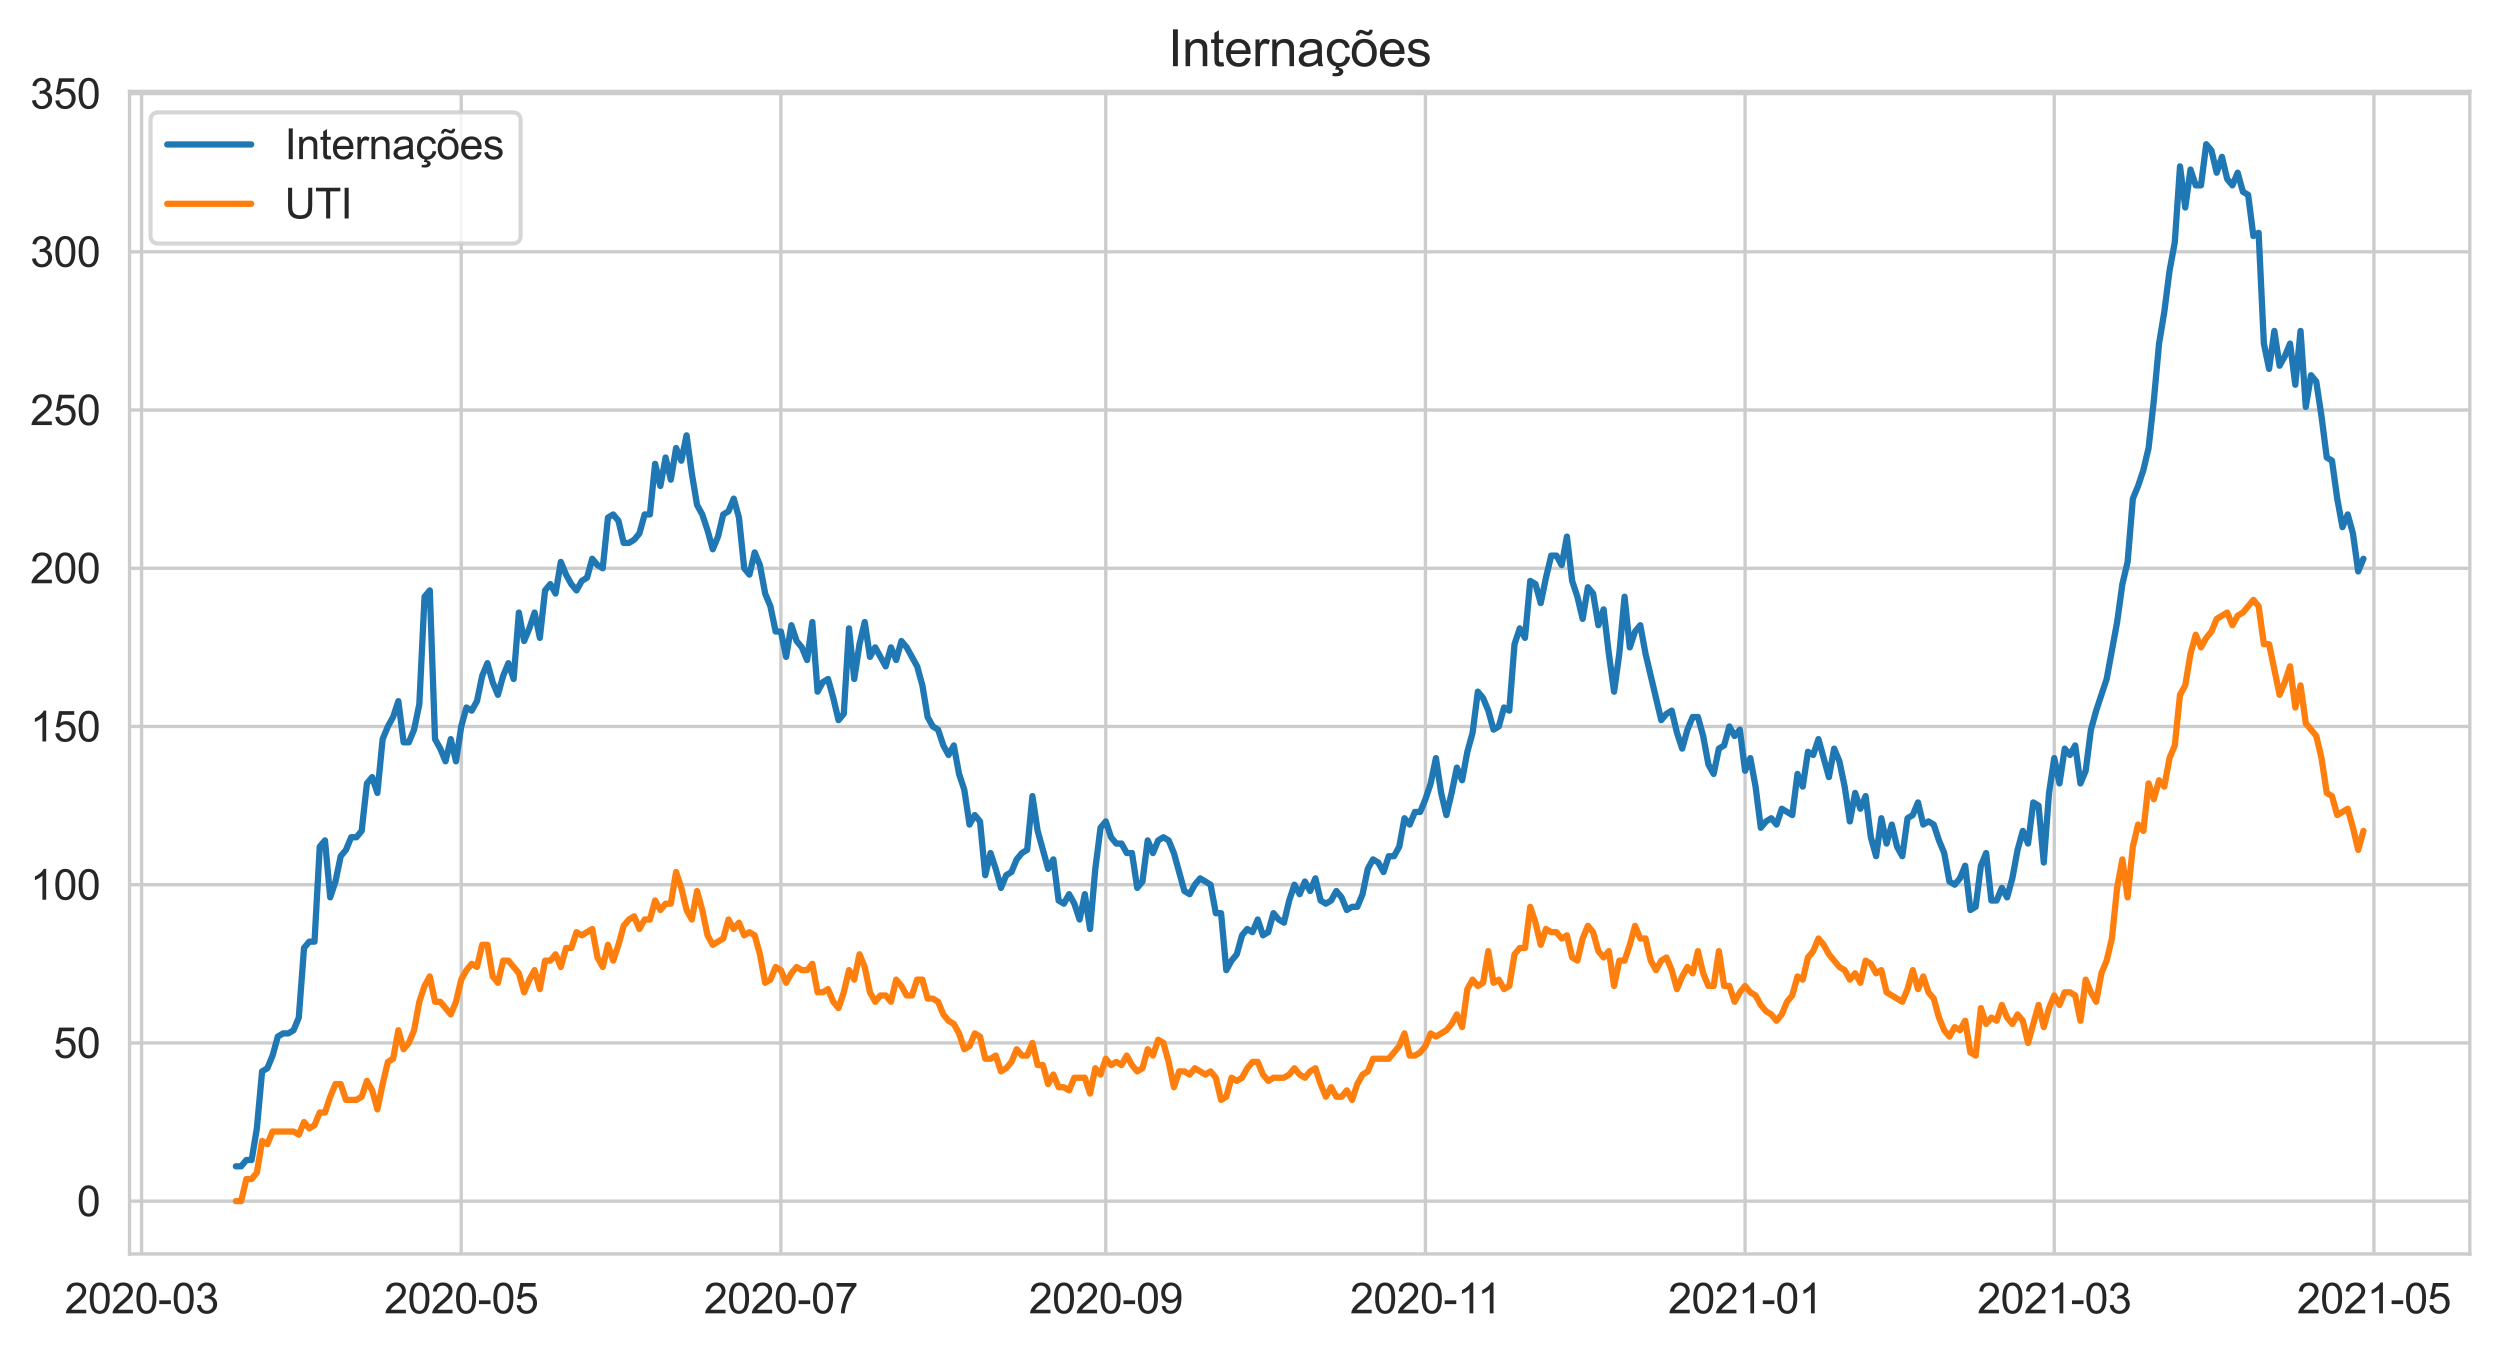 <?xml version="1.0" encoding="utf-8" standalone="no"?>
<!DOCTYPE svg PUBLIC "-//W3C//DTD SVG 1.1//EN"
  "http://www.w3.org/Graphics/SVG/1.1/DTD/svg11.dtd">
<svg height="322.335pt" version="1.1" viewBox="0 0 596.083 322.335" width="596.083pt" xmlns="http://www.w3.org/2000/svg" xmlns:xlink="http://www.w3.org/1999/xlink">
 <defs>
  <style type="text/css">*{stroke-linecap:butt;stroke-linejoin:round;}</style>
 </defs>
 <g id="figure_1">
  <g id="patch_1">
   <path d="M 0 322.335 
L 596.083 322.335 
L 596.083 0 
L 0 0 
z
" style="fill:#ffffff;"/>
  </g>
  <g id="axes_1">
   <g id="patch_2">
    <path d="M 30.883 298.989 
L 588.883 298.989 
L 588.883 21.789 
L 30.883 21.789 
z
" style="fill:#ffffff;"/>
   </g>
   <g id="matplotlib.axis_1">
    <g id="xtick_1">
     <g id="line2d_1">
      <path clip-path="url(#p3575d7e0d2)" d="M 33.757 298.989 
L 33.757 21.789 
" style="fill:none;stroke:#cccccc;stroke-linecap:round;stroke-width:0.8;"/>
     </g>
     <g id="text_1">
      <!-- 2020-03 -->
      <g style="fill:#262626;" transform="translate(15.409 313.147)scale(0.1 -0.1)">
       <defs>
        <path d="M 3222 541 
L 3222 0 
L 194 0 
Q 188 203 259 391 
Q 375 700 629 1000 
Q 884 1300 1366 1694 
Q 2113 2306 2375 2664 
Q 2638 3022 2638 3341 
Q 2638 3675 2398 3904 
Q 2159 4134 1775 4134 
Q 1369 4134 1125 3890 
Q 881 3647 878 3216 
L 300 3275 
Q 359 3922 746 4261 
Q 1134 4600 1788 4600 
Q 2447 4600 2831 4234 
Q 3216 3869 3216 3328 
Q 3216 3053 3103 2787 
Q 2991 2522 2730 2228 
Q 2469 1934 1863 1422 
Q 1356 997 1212 845 
Q 1069 694 975 541 
L 3222 541 
z
" id="ArialMT-32" transform="scale(0.016)"/>
        <path d="M 266 2259 
Q 266 3072 433 3567 
Q 600 4063 929 4331 
Q 1259 4600 1759 4600 
Q 2128 4600 2406 4451 
Q 2684 4303 2865 4023 
Q 3047 3744 3150 3342 
Q 3253 2941 3253 2259 
Q 3253 1453 3087 958 
Q 2922 463 2592 192 
Q 2263 -78 1759 -78 
Q 1097 -78 719 397 
Q 266 969 266 2259 
z
M 844 2259 
Q 844 1131 1108 757 
Q 1372 384 1759 384 
Q 2147 384 2411 759 
Q 2675 1134 2675 2259 
Q 2675 3391 2411 3762 
Q 2147 4134 1753 4134 
Q 1366 4134 1134 3806 
Q 844 3388 844 2259 
z
" id="ArialMT-30" transform="scale(0.016)"/>
        <path d="M 203 1375 
L 203 1941 
L 1931 1941 
L 1931 1375 
L 203 1375 
z
" id="ArialMT-2d" transform="scale(0.016)"/>
        <path d="M 269 1209 
L 831 1284 
Q 928 806 1161 595 
Q 1394 384 1728 384 
Q 2125 384 2398 659 
Q 2672 934 2672 1341 
Q 2672 1728 2419 1979 
Q 2166 2231 1775 2231 
Q 1616 2231 1378 2169 
L 1441 2663 
Q 1497 2656 1531 2656 
Q 1891 2656 2178 2843 
Q 2466 3031 2466 3422 
Q 2466 3731 2256 3934 
Q 2047 4138 1716 4138 
Q 1388 4138 1169 3931 
Q 950 3725 888 3313 
L 325 3413 
Q 428 3978 793 4289 
Q 1159 4600 1703 4600 
Q 2078 4600 2393 4439 
Q 2709 4278 2876 4000 
Q 3044 3722 3044 3409 
Q 3044 3113 2884 2869 
Q 2725 2625 2413 2481 
Q 2819 2388 3044 2092 
Q 3269 1797 3269 1353 
Q 3269 753 2831 336 
Q 2394 -81 1725 -81 
Q 1122 -81 723 278 
Q 325 638 269 1209 
z
" id="ArialMT-33" transform="scale(0.016)"/>
       </defs>
       <use xlink:href="#ArialMT-32"/>
       <use x="55.615" xlink:href="#ArialMT-30"/>
       <use x="111.23" xlink:href="#ArialMT-32"/>
       <use x="166.846" xlink:href="#ArialMT-30"/>
       <use x="222.461" xlink:href="#ArialMT-2d"/>
       <use x="255.762" xlink:href="#ArialMT-30"/>
       <use x="311.377" xlink:href="#ArialMT-33"/>
      </g>
     </g>
    </g>
    <g id="xtick_2">
     <g id="line2d_2">
      <path clip-path="url(#p3575d7e0d2)" d="M 109.972 298.989 
L 109.972 21.789 
" style="fill:none;stroke:#cccccc;stroke-linecap:round;stroke-width:0.8;"/>
     </g>
     <g id="text_2">
      <!-- 2020-05 -->
      <g style="fill:#262626;" transform="translate(91.625 313.147)scale(0.1 -0.1)">
       <defs>
        <path d="M 266 1200 
L 856 1250 
Q 922 819 1161 601 
Q 1400 384 1738 384 
Q 2144 384 2425 690 
Q 2706 997 2706 1503 
Q 2706 1984 2436 2262 
Q 2166 2541 1728 2541 
Q 1456 2541 1237 2417 
Q 1019 2294 894 2097 
L 366 2166 
L 809 4519 
L 3088 4519 
L 3088 3981 
L 1259 3981 
L 1013 2750 
Q 1425 3038 1878 3038 
Q 2478 3038 2890 2622 
Q 3303 2206 3303 1553 
Q 3303 931 2941 478 
Q 2500 -78 1738 -78 
Q 1113 -78 717 272 
Q 322 622 266 1200 
z
" id="ArialMT-35" transform="scale(0.016)"/>
       </defs>
       <use xlink:href="#ArialMT-32"/>
       <use x="55.615" xlink:href="#ArialMT-30"/>
       <use x="111.23" xlink:href="#ArialMT-32"/>
       <use x="166.846" xlink:href="#ArialMT-30"/>
       <use x="222.461" xlink:href="#ArialMT-2d"/>
       <use x="255.762" xlink:href="#ArialMT-30"/>
       <use x="311.377" xlink:href="#ArialMT-35"/>
      </g>
     </g>
    </g>
    <g id="xtick_3">
     <g id="line2d_3">
      <path clip-path="url(#p3575d7e0d2)" d="M 186.188 298.989 
L 186.188 21.789 
" style="fill:none;stroke:#cccccc;stroke-linecap:round;stroke-width:0.8;"/>
     </g>
     <g id="text_3">
      <!-- 2020-07 -->
      <g style="fill:#262626;" transform="translate(167.841 313.147)scale(0.1 -0.1)">
       <defs>
        <path d="M 303 3981 
L 303 4522 
L 3269 4522 
L 3269 4084 
Q 2831 3619 2401 2847 
Q 1972 2075 1738 1259 
Q 1569 684 1522 0 
L 944 0 
Q 953 541 1156 1306 
Q 1359 2072 1739 2783 
Q 2119 3494 2547 3981 
L 303 3981 
z
" id="ArialMT-37" transform="scale(0.016)"/>
       </defs>
       <use xlink:href="#ArialMT-32"/>
       <use x="55.615" xlink:href="#ArialMT-30"/>
       <use x="111.23" xlink:href="#ArialMT-32"/>
       <use x="166.846" xlink:href="#ArialMT-30"/>
       <use x="222.461" xlink:href="#ArialMT-2d"/>
       <use x="255.762" xlink:href="#ArialMT-30"/>
       <use x="311.377" xlink:href="#ArialMT-37"/>
      </g>
     </g>
    </g>
    <g id="xtick_4">
     <g id="line2d_4">
      <path clip-path="url(#p3575d7e0d2)" d="M 263.654 298.989 
L 263.654 21.789 
" style="fill:none;stroke:#cccccc;stroke-linecap:round;stroke-width:0.8;"/>
     </g>
     <g id="text_4">
      <!-- 2020-09 -->
      <g style="fill:#262626;" transform="translate(245.306 313.147)scale(0.1 -0.1)">
       <defs>
        <path d="M 350 1059 
L 891 1109 
Q 959 728 1153 556 
Q 1347 384 1650 384 
Q 1909 384 2104 503 
Q 2300 622 2425 820 
Q 2550 1019 2634 1356 
Q 2719 1694 2719 2044 
Q 2719 2081 2716 2156 
Q 2547 1888 2255 1720 
Q 1963 1553 1622 1553 
Q 1053 1553 659 1965 
Q 266 2378 266 3053 
Q 266 3750 677 4175 
Q 1088 4600 1706 4600 
Q 2153 4600 2523 4359 
Q 2894 4119 3086 3673 
Q 3278 3228 3278 2384 
Q 3278 1506 3087 986 
Q 2897 466 2520 194 
Q 2144 -78 1638 -78 
Q 1100 -78 759 220 
Q 419 519 350 1059 
z
M 2653 3081 
Q 2653 3566 2395 3850 
Q 2138 4134 1775 4134 
Q 1400 4134 1122 3828 
Q 844 3522 844 3034 
Q 844 2597 1108 2323 
Q 1372 2050 1759 2050 
Q 2150 2050 2401 2323 
Q 2653 2597 2653 3081 
z
" id="ArialMT-39" transform="scale(0.016)"/>
       </defs>
       <use xlink:href="#ArialMT-32"/>
       <use x="55.615" xlink:href="#ArialMT-30"/>
       <use x="111.23" xlink:href="#ArialMT-32"/>
       <use x="166.846" xlink:href="#ArialMT-30"/>
       <use x="222.461" xlink:href="#ArialMT-2d"/>
       <use x="255.762" xlink:href="#ArialMT-30"/>
       <use x="311.377" xlink:href="#ArialMT-39"/>
      </g>
     </g>
    </g>
    <g id="xtick_5">
     <g id="line2d_5">
      <path clip-path="url(#p3575d7e0d2)" d="M 339.869 298.989 
L 339.869 21.789 
" style="fill:none;stroke:#cccccc;stroke-linecap:round;stroke-width:0.8;"/>
     </g>
     <g id="text_5">
      <!-- 2020-11 -->
      <g style="fill:#262626;" transform="translate(321.89 313.147)scale(0.1 -0.1)">
       <defs>
        <path d="M 2384 0 
L 1822 0 
L 1822 3584 
Q 1619 3391 1289 3197 
Q 959 3003 697 2906 
L 697 3450 
Q 1169 3672 1522 3987 
Q 1875 4303 2022 4600 
L 2384 4600 
L 2384 0 
z
" id="ArialMT-31" transform="scale(0.016)"/>
       </defs>
       <use xlink:href="#ArialMT-32"/>
       <use x="55.615" xlink:href="#ArialMT-30"/>
       <use x="111.23" xlink:href="#ArialMT-32"/>
       <use x="166.846" xlink:href="#ArialMT-30"/>
       <use x="222.461" xlink:href="#ArialMT-2d"/>
       <use x="255.762" xlink:href="#ArialMT-31"/>
       <use x="304.002" xlink:href="#ArialMT-31"/>
      </g>
     </g>
    </g>
    <g id="xtick_6">
     <g id="line2d_6">
      <path clip-path="url(#p3575d7e0d2)" d="M 416.085 298.989 
L 416.085 21.789 
" style="fill:none;stroke:#cccccc;stroke-linecap:round;stroke-width:0.8;"/>
     </g>
     <g id="text_6">
      <!-- 2021-01 -->
      <g style="fill:#262626;" transform="translate(397.738 313.147)scale(0.1 -0.1)">
       <use xlink:href="#ArialMT-32"/>
       <use x="55.615" xlink:href="#ArialMT-30"/>
       <use x="111.23" xlink:href="#ArialMT-32"/>
       <use x="166.846" xlink:href="#ArialMT-31"/>
       <use x="222.461" xlink:href="#ArialMT-2d"/>
       <use x="255.762" xlink:href="#ArialMT-30"/>
       <use x="311.377" xlink:href="#ArialMT-31"/>
      </g>
     </g>
    </g>
    <g id="xtick_7">
     <g id="line2d_7">
      <path clip-path="url(#p3575d7e0d2)" d="M 489.802 298.989 
L 489.802 21.789 
" style="fill:none;stroke:#cccccc;stroke-linecap:round;stroke-width:0.8;"/>
     </g>
     <g id="text_7">
      <!-- 2021-03 -->
      <g style="fill:#262626;" transform="translate(471.455 313.147)scale(0.1 -0.1)">
       <use xlink:href="#ArialMT-32"/>
       <use x="55.615" xlink:href="#ArialMT-30"/>
       <use x="111.23" xlink:href="#ArialMT-32"/>
       <use x="166.846" xlink:href="#ArialMT-31"/>
       <use x="222.461" xlink:href="#ArialMT-2d"/>
       <use x="255.762" xlink:href="#ArialMT-30"/>
       <use x="311.377" xlink:href="#ArialMT-33"/>
      </g>
     </g>
    </g>
    <g id="xtick_8">
     <g id="line2d_8">
      <path clip-path="url(#p3575d7e0d2)" d="M 566.018 298.989 
L 566.018 21.789 
" style="fill:none;stroke:#cccccc;stroke-linecap:round;stroke-width:0.8;"/>
     </g>
     <g id="text_8">
      <!-- 2021-05 -->
      <g style="fill:#262626;" transform="translate(547.67 313.147)scale(0.1 -0.1)">
       <use xlink:href="#ArialMT-32"/>
       <use x="55.615" xlink:href="#ArialMT-30"/>
       <use x="111.23" xlink:href="#ArialMT-32"/>
       <use x="166.846" xlink:href="#ArialMT-31"/>
       <use x="222.461" xlink:href="#ArialMT-2d"/>
       <use x="255.762" xlink:href="#ArialMT-30"/>
       <use x="311.377" xlink:href="#ArialMT-35"/>
      </g>
     </g>
    </g>
   </g>
   <g id="matplotlib.axis_2">
    <g id="ytick_1">
     <g id="line2d_9">
      <path clip-path="url(#p3575d7e0d2)" d="M 30.883 286.389 
L 588.883 286.389 
" style="fill:none;stroke:#cccccc;stroke-linecap:round;stroke-width:0.8;"/>
     </g>
     <g id="text_9">
      <!-- 0 -->
      <g style="fill:#262626;" transform="translate(18.322 289.968)scale(0.1 -0.1)">
       <use xlink:href="#ArialMT-30"/>
      </g>
     </g>
    </g>
    <g id="ytick_2">
     <g id="line2d_10">
      <path clip-path="url(#p3575d7e0d2)" d="M 30.883 248.665 
L 588.883 248.665 
" style="fill:none;stroke:#cccccc;stroke-linecap:round;stroke-width:0.8;"/>
     </g>
     <g id="text_10">
      <!-- 50 -->
      <g style="fill:#262626;" transform="translate(12.761 252.244)scale(0.1 -0.1)">
       <use xlink:href="#ArialMT-35"/>
       <use x="55.615" xlink:href="#ArialMT-30"/>
      </g>
     </g>
    </g>
    <g id="ytick_3">
     <g id="line2d_11">
      <path clip-path="url(#p3575d7e0d2)" d="M 30.883 210.94 
L 588.883 210.94 
" style="fill:none;stroke:#cccccc;stroke-linecap:round;stroke-width:0.8;"/>
     </g>
     <g id="text_11">
      <!-- 100 -->
      <g style="fill:#262626;" transform="translate(7.2 214.519)scale(0.1 -0.1)">
       <use xlink:href="#ArialMT-31"/>
       <use x="55.615" xlink:href="#ArialMT-30"/>
       <use x="111.23" xlink:href="#ArialMT-30"/>
      </g>
     </g>
    </g>
    <g id="ytick_4">
     <g id="line2d_12">
      <path clip-path="url(#p3575d7e0d2)" d="M 30.883 173.216 
L 588.883 173.216 
" style="fill:none;stroke:#cccccc;stroke-linecap:round;stroke-width:0.8;"/>
     </g>
     <g id="text_12">
      <!-- 150 -->
      <g style="fill:#262626;" transform="translate(7.2 176.795)scale(0.1 -0.1)">
       <use xlink:href="#ArialMT-31"/>
       <use x="55.615" xlink:href="#ArialMT-35"/>
       <use x="111.23" xlink:href="#ArialMT-30"/>
      </g>
     </g>
    </g>
    <g id="ytick_5">
     <g id="line2d_13">
      <path clip-path="url(#p3575d7e0d2)" d="M 30.883 135.491 
L 588.883 135.491 
" style="fill:none;stroke:#cccccc;stroke-linecap:round;stroke-width:0.8;"/>
     </g>
     <g id="text_13">
      <!-- 200 -->
      <g style="fill:#262626;" transform="translate(7.2 139.07)scale(0.1 -0.1)">
       <use xlink:href="#ArialMT-32"/>
       <use x="55.615" xlink:href="#ArialMT-30"/>
       <use x="111.23" xlink:href="#ArialMT-30"/>
      </g>
     </g>
    </g>
    <g id="ytick_6">
     <g id="line2d_14">
      <path clip-path="url(#p3575d7e0d2)" d="M 30.883 97.767 
L 588.883 97.767 
" style="fill:none;stroke:#cccccc;stroke-linecap:round;stroke-width:0.8;"/>
     </g>
     <g id="text_14">
      <!-- 250 -->
      <g style="fill:#262626;" transform="translate(7.2 101.346)scale(0.1 -0.1)">
       <use xlink:href="#ArialMT-32"/>
       <use x="55.615" xlink:href="#ArialMT-35"/>
       <use x="111.23" xlink:href="#ArialMT-30"/>
      </g>
     </g>
    </g>
    <g id="ytick_7">
     <g id="line2d_15">
      <path clip-path="url(#p3575d7e0d2)" d="M 30.883 60.042 
L 588.883 60.042 
" style="fill:none;stroke:#cccccc;stroke-linecap:round;stroke-width:0.8;"/>
     </g>
     <g id="text_15">
      <!-- 300 -->
      <g style="fill:#262626;" transform="translate(7.2 63.621)scale(0.1 -0.1)">
       <use xlink:href="#ArialMT-33"/>
       <use x="55.615" xlink:href="#ArialMT-30"/>
       <use x="111.23" xlink:href="#ArialMT-30"/>
      </g>
     </g>
    </g>
    <g id="ytick_8">
     <g id="line2d_16">
      <path clip-path="url(#p3575d7e0d2)" d="M 30.883 22.318 
L 588.883 22.318 
" style="fill:none;stroke:#cccccc;stroke-linecap:round;stroke-width:0.8;"/>
     </g>
     <g id="text_16">
      <!-- 350 -->
      <g style="fill:#262626;" transform="translate(7.2 25.896)scale(0.1 -0.1)">
       <use xlink:href="#ArialMT-33"/>
       <use x="55.615" xlink:href="#ArialMT-35"/>
       <use x="111.23" xlink:href="#ArialMT-30"/>
      </g>
     </g>
    </g>
   </g>
   <g id="line2d_17">
    <path clip-path="url(#p3575d7e0d2)" d="M 56.246 278.09 
L 57.496 278.09 
L 58.745 276.581 
L 59.995 276.581 
L 61.244 269.036 
L 62.494 255.455 
L 63.743 254.701 
L 64.993 251.683 
L 66.242 247.156 
L 67.491 246.401 
L 68.741 246.401 
L 69.99 245.647 
L 71.24 242.629 
L 72.489 226.03 
L 73.739 224.521 
L 74.988 224.521 
L 76.237 201.886 
L 77.487 200.377 
L 78.736 213.958 
L 79.986 210.186 
L 81.235 204.15 
L 82.485 202.641 
L 83.734 199.623 
L 84.984 199.623 
L 86.233 198.114 
L 87.482 186.797 
L 88.732 185.288 
L 89.981 189.06 
L 91.231 176.234 
L 92.48 173.216 
L 93.73 170.952 
L 94.979 167.18 
L 96.229 176.988 
L 97.478 176.988 
L 98.727 173.97 
L 99.977 167.934 
L 101.226 142.282 
L 102.476 140.773 
L 103.725 176.234 
L 104.975 178.497 
L 106.224 181.515 
L 107.473 176.234 
L 108.723 181.515 
L 109.972 173.216 
L 111.222 168.689 
L 112.471 169.443 
L 113.721 167.18 
L 114.97 161.144 
L 116.22 158.126 
L 117.469 162.653 
L 118.718 165.671 
L 119.968 161.144 
L 121.217 158.126 
L 122.467 161.898 
L 123.716 146.054 
L 124.966 152.844 
L 126.215 149.827 
L 127.465 146.054 
L 128.714 152.09 
L 129.963 140.773 
L 131.213 139.264 
L 132.462 141.527 
L 133.712 133.982 
L 134.961 137 
L 136.211 139.264 
L 137.46 140.773 
L 138.71 138.509 
L 139.959 137.755 
L 141.208 133.228 
L 142.458 134.737 
L 143.707 135.491 
L 144.957 123.419 
L 146.206 122.665 
L 147.456 124.174 
L 148.705 129.455 
L 149.954 129.455 
L 151.204 128.701 
L 152.453 127.192 
L 153.703 122.665 
L 154.952 122.665 
L 156.202 110.593 
L 157.451 115.874 
L 158.701 109.084 
L 159.95 114.365 
L 161.199 106.821 
L 162.449 109.838 
L 163.698 103.803 
L 164.948 112.856 
L 166.197 120.401 
L 167.447 122.665 
L 168.696 126.437 
L 169.946 130.964 
L 171.195 127.946 
L 172.444 122.665 
L 173.694 121.91 
L 174.943 118.892 
L 176.193 123.419 
L 177.442 135.491 
L 178.692 137 
L 179.941 131.719 
L 181.19 134.737 
L 182.44 141.527 
L 183.689 144.545 
L 184.939 150.581 
L 186.188 150.581 
L 187.438 156.617 
L 188.687 149.072 
L 189.937 152.844 
L 191.186 154.353 
L 192.435 157.371 
L 193.685 148.318 
L 194.934 164.916 
L 196.184 162.653 
L 197.433 161.898 
L 198.683 166.425 
L 199.932 171.707 
L 201.182 170.198 
L 202.431 149.827 
L 203.68 161.898 
L 204.93 153.599 
L 206.179 148.318 
L 207.429 156.617 
L 208.678 154.353 
L 211.177 158.88 
L 212.426 154.353 
L 213.676 157.371 
L 214.925 152.844 
L 216.175 154.353 
L 218.674 158.88 
L 219.923 163.407 
L 221.173 170.952 
L 222.422 173.216 
L 223.671 173.97 
L 224.921 177.743 
L 226.17 180.006 
L 227.42 177.743 
L 228.669 184.533 
L 229.919 188.306 
L 231.168 196.605 
L 232.418 194.341 
L 233.667 195.85 
L 234.916 208.677 
L 236.166 203.395 
L 237.415 207.168 
L 238.665 211.695 
L 239.914 208.677 
L 241.164 207.922 
L 242.413 204.904 
L 243.662 203.395 
L 244.912 202.641 
L 246.161 189.815 
L 247.411 198.114 
L 249.91 207.168 
L 251.159 204.904 
L 252.409 214.713 
L 253.658 215.467 
L 254.907 213.204 
L 256.157 215.467 
L 257.406 219.24 
L 258.656 213.204 
L 259.905 221.503 
L 261.155 207.168 
L 262.404 197.359 
L 263.654 195.85 
L 264.903 199.623 
L 266.152 201.132 
L 267.402 201.132 
L 268.651 203.395 
L 269.901 203.395 
L 271.15 211.695 
L 272.4 210.186 
L 273.649 200.377 
L 274.898 203.395 
L 276.148 200.377 
L 277.397 199.623 
L 278.647 200.377 
L 279.896 203.395 
L 282.395 212.449 
L 283.645 213.204 
L 284.894 210.94 
L 286.143 209.431 
L 288.642 210.94 
L 289.892 217.731 
L 291.141 217.731 
L 292.391 231.312 
L 293.64 229.048 
L 294.89 227.539 
L 296.139 223.012 
L 297.388 221.503 
L 298.638 222.258 
L 299.887 219.24 
L 301.137 223.012 
L 302.386 222.258 
L 303.636 217.731 
L 304.885 219.24 
L 306.134 219.994 
L 307.384 214.713 
L 308.633 210.94 
L 309.883 213.204 
L 311.132 210.186 
L 312.382 212.449 
L 313.631 209.431 
L 314.881 214.713 
L 316.13 215.467 
L 317.379 214.713 
L 318.629 212.449 
L 319.878 213.958 
L 321.128 216.976 
L 322.377 216.222 
L 323.627 216.222 
L 324.876 213.204 
L 326.126 207.168 
L 327.375 204.904 
L 328.624 205.659 
L 329.874 207.922 
L 331.123 204.15 
L 332.373 204.15 
L 333.622 201.886 
L 334.872 195.096 
L 336.121 196.605 
L 337.37 193.587 
L 338.62 193.587 
L 339.869 190.569 
L 341.119 186.797 
L 342.368 180.761 
L 343.618 189.06 
L 344.867 194.341 
L 346.117 189.06 
L 347.366 183.024 
L 348.615 186.042 
L 349.865 179.252 
L 351.114 174.725 
L 352.364 164.916 
L 353.613 166.425 
L 354.863 169.443 
L 356.112 173.97 
L 357.362 173.216 
L 358.611 168.689 
L 359.86 169.443 
L 361.11 153.599 
L 362.359 149.827 
L 363.609 152.09 
L 364.858 138.509 
L 366.108 139.264 
L 367.357 143.791 
L 368.607 137.755 
L 369.856 132.473 
L 371.105 132.473 
L 372.355 134.737 
L 373.604 127.946 
L 374.854 138.509 
L 376.103 142.282 
L 377.353 147.563 
L 378.602 140.018 
L 379.851 141.527 
L 381.101 149.072 
L 382.35 145.3 
L 383.6 155.862 
L 384.849 164.916 
L 386.099 155.862 
L 387.348 142.282 
L 388.598 154.353 
L 389.847 150.581 
L 391.096 149.072 
L 392.346 155.862 
L 396.094 171.707 
L 397.344 170.198 
L 398.593 169.443 
L 399.843 174.725 
L 401.092 178.497 
L 402.341 173.97 
L 403.591 170.952 
L 404.84 170.952 
L 406.09 175.479 
L 407.339 182.27 
L 408.589 184.533 
L 409.838 178.497 
L 411.087 177.743 
L 412.337 173.216 
L 413.586 175.479 
L 414.836 173.97 
L 416.085 183.779 
L 417.335 180.761 
L 418.584 187.551 
L 419.834 197.359 
L 421.083 195.85 
L 422.332 195.096 
L 423.582 196.605 
L 424.831 192.832 
L 427.33 194.341 
L 428.58 184.533 
L 429.829 187.551 
L 431.079 179.252 
L 432.328 180.006 
L 433.577 176.234 
L 436.076 185.288 
L 437.326 178.497 
L 438.575 181.515 
L 439.825 187.551 
L 441.074 195.85 
L 442.323 189.06 
L 443.573 192.832 
L 444.822 189.815 
L 446.072 199.623 
L 447.321 204.15 
L 448.571 195.096 
L 449.82 201.132 
L 451.07 196.605 
L 452.319 201.886 
L 453.568 204.15 
L 454.818 195.096 
L 456.067 194.341 
L 457.317 191.324 
L 458.566 196.605 
L 459.816 195.85 
L 461.065 196.605 
L 462.315 200.377 
L 463.564 203.395 
L 464.813 210.186 
L 466.063 210.94 
L 467.312 209.431 
L 468.562 206.413 
L 469.811 216.976 
L 471.061 216.222 
L 472.31 206.413 
L 473.559 203.395 
L 474.809 214.713 
L 476.058 214.713 
L 477.308 211.695 
L 478.557 213.958 
L 479.807 209.431 
L 481.056 202.641 
L 482.306 198.114 
L 483.555 201.132 
L 484.804 191.324 
L 486.054 192.078 
L 487.303 205.659 
L 488.553 189.06 
L 489.802 180.761 
L 491.052 186.797 
L 492.301 178.497 
L 493.551 180.006 
L 494.8 177.743 
L 496.049 186.797 
L 497.299 183.779 
L 498.548 173.97 
L 499.798 169.443 
L 502.297 161.898 
L 504.795 148.318 
L 506.045 139.264 
L 507.294 133.982 
L 508.544 118.892 
L 509.793 115.874 
L 511.043 112.102 
L 512.292 106.821 
L 513.542 95.503 
L 514.791 81.922 
L 516.04 74.377 
L 517.29 64.569 
L 518.539 57.779 
L 519.789 39.671 
L 521.038 49.479 
L 522.288 40.425 
L 523.537 44.198 
L 524.787 44.198 
L 526.036 34.389 
L 527.285 35.898 
L 528.535 41.18 
L 529.784 37.407 
L 531.034 42.689 
L 532.283 44.198 
L 533.533 41.18 
L 534.782 45.707 
L 536.031 46.461 
L 537.281 56.27 
L 538.53 55.515 
L 539.78 81.922 
L 541.029 87.958 
L 542.279 78.904 
L 543.528 87.204 
L 544.778 84.94 
L 546.027 81.922 
L 547.276 91.731 
L 548.526 78.904 
L 549.775 97.012 
L 551.025 89.467 
L 552.274 90.976 
L 553.524 99.276 
L 554.773 109.084 
L 556.023 109.838 
L 557.272 118.892 
L 558.521 125.683 
L 559.771 122.665 
L 561.02 127.192 
L 562.27 136.246 
L 563.519 133.228 
L 563.519 133.228 
" style="fill:none;stroke:#1f77b4;stroke-linecap:round;stroke-width:1.5;"/>
   </g>
   <g id="line2d_18">
    <path clip-path="url(#p3575d7e0d2)" d="M 56.246 286.389 
L 57.496 286.389 
L 58.745 281.108 
L 59.995 281.108 
L 61.244 279.599 
L 62.494 272.054 
L 63.743 272.809 
L 64.993 269.791 
L 69.99 269.791 
L 71.24 270.545 
L 72.489 267.527 
L 73.739 269.036 
L 74.988 268.282 
L 76.237 265.264 
L 77.487 265.264 
L 78.736 261.491 
L 79.986 258.473 
L 81.235 258.473 
L 82.485 262.246 
L 84.984 262.246 
L 86.233 261.491 
L 87.482 257.719 
L 88.732 259.982 
L 89.981 264.509 
L 91.231 258.473 
L 92.48 253.192 
L 93.73 252.437 
L 94.979 245.647 
L 96.229 250.174 
L 97.478 248.665 
L 98.727 245.647 
L 99.977 238.856 
L 101.226 235.084 
L 102.476 232.821 
L 103.725 238.856 
L 104.975 238.856 
L 107.473 241.874 
L 108.723 238.856 
L 109.972 233.575 
L 111.222 231.312 
L 112.471 229.803 
L 113.721 230.557 
L 114.97 225.276 
L 116.22 225.276 
L 117.469 232.821 
L 118.718 234.329 
L 119.968 229.048 
L 121.217 229.048 
L 123.716 232.066 
L 124.966 236.593 
L 126.215 233.575 
L 127.465 231.312 
L 128.714 235.838 
L 129.963 229.048 
L 131.213 229.048 
L 132.462 227.539 
L 133.712 230.557 
L 134.961 226.03 
L 136.211 226.03 
L 137.46 222.258 
L 138.71 223.012 
L 141.208 221.503 
L 142.458 228.294 
L 143.707 230.557 
L 144.957 225.276 
L 146.206 229.048 
L 147.456 225.276 
L 148.705 220.749 
L 149.954 219.24 
L 151.204 218.485 
L 152.453 221.503 
L 153.703 219.24 
L 154.952 219.24 
L 156.202 214.713 
L 157.451 216.976 
L 158.701 215.467 
L 159.95 215.467 
L 161.199 207.922 
L 162.449 211.695 
L 163.698 216.976 
L 164.948 219.24 
L 166.197 212.449 
L 167.447 216.976 
L 168.696 223.012 
L 169.946 225.276 
L 172.444 223.767 
L 173.694 219.24 
L 174.943 221.503 
L 176.193 219.994 
L 177.442 223.012 
L 178.692 222.258 
L 179.941 223.012 
L 181.19 227.539 
L 182.44 234.329 
L 183.689 233.575 
L 184.939 230.557 
L 186.188 231.312 
L 187.438 234.329 
L 188.687 232.066 
L 189.937 230.557 
L 191.186 231.312 
L 192.435 231.312 
L 193.685 229.803 
L 194.934 236.593 
L 196.184 236.593 
L 197.433 235.838 
L 198.683 238.856 
L 199.932 240.365 
L 201.182 236.593 
L 202.431 231.312 
L 203.68 233.575 
L 204.93 227.539 
L 206.179 230.557 
L 207.429 236.593 
L 208.678 238.856 
L 209.928 237.347 
L 211.177 237.347 
L 212.426 238.856 
L 213.676 233.575 
L 214.925 235.084 
L 216.175 237.347 
L 217.424 237.347 
L 218.674 233.575 
L 219.923 233.575 
L 221.173 238.102 
L 222.422 238.102 
L 223.671 238.856 
L 224.921 241.874 
L 226.17 243.383 
L 227.42 244.138 
L 228.669 246.401 
L 229.919 250.174 
L 231.168 249.419 
L 232.418 246.401 
L 233.667 247.156 
L 234.916 252.437 
L 236.166 252.437 
L 237.415 251.683 
L 238.665 255.455 
L 239.914 254.701 
L 241.164 253.192 
L 242.413 250.174 
L 243.662 251.683 
L 244.912 251.683 
L 246.161 248.665 
L 247.411 253.946 
L 248.66 253.946 
L 249.91 258.473 
L 251.159 256.21 
L 252.409 259.228 
L 253.658 259.228 
L 254.907 259.982 
L 256.157 256.964 
L 258.656 256.964 
L 259.905 260.737 
L 261.155 254.701 
L 262.404 256.21 
L 263.654 252.437 
L 264.903 253.946 
L 266.152 253.192 
L 267.402 253.946 
L 268.651 251.683 
L 269.901 253.946 
L 271.15 255.455 
L 272.4 254.701 
L 273.649 250.174 
L 274.898 251.683 
L 276.148 247.91 
L 277.397 248.665 
L 278.647 253.192 
L 279.896 259.228 
L 281.146 255.455 
L 282.395 255.455 
L 283.645 256.21 
L 284.894 254.701 
L 287.393 256.21 
L 288.642 255.455 
L 289.892 256.964 
L 291.141 262.246 
L 292.391 261.491 
L 293.64 256.964 
L 294.89 257.719 
L 296.139 256.964 
L 297.388 254.701 
L 298.638 253.192 
L 299.887 253.192 
L 301.137 256.21 
L 302.386 257.719 
L 303.636 256.964 
L 306.134 256.964 
L 307.384 256.21 
L 308.633 254.701 
L 309.883 256.21 
L 311.132 256.964 
L 312.382 255.455 
L 313.631 254.701 
L 314.881 258.473 
L 316.13 261.491 
L 317.379 259.228 
L 318.629 261.491 
L 319.878 261.491 
L 321.128 259.982 
L 322.377 262.246 
L 323.627 258.473 
L 324.876 256.21 
L 326.126 255.455 
L 327.375 252.437 
L 331.123 252.437 
L 333.622 249.419 
L 334.872 246.401 
L 336.121 251.683 
L 337.37 251.683 
L 338.62 250.928 
L 339.869 249.419 
L 341.119 246.401 
L 342.368 247.156 
L 344.867 245.647 
L 346.117 244.138 
L 347.366 241.874 
L 348.615 244.892 
L 349.865 235.838 
L 351.114 233.575 
L 352.364 235.084 
L 353.613 234.329 
L 354.863 226.785 
L 356.112 234.329 
L 357.362 233.575 
L 358.611 235.838 
L 359.86 235.084 
L 361.11 227.539 
L 362.359 226.03 
L 363.609 226.03 
L 364.858 216.222 
L 366.108 219.994 
L 367.357 225.276 
L 368.607 221.503 
L 369.856 222.258 
L 371.105 222.258 
L 372.355 223.767 
L 373.604 223.012 
L 374.854 228.294 
L 376.103 229.048 
L 377.353 223.767 
L 378.602 220.749 
L 379.851 222.258 
L 381.101 226.785 
L 382.35 228.294 
L 383.6 226.785 
L 384.849 235.084 
L 386.099 229.048 
L 387.348 229.048 
L 388.598 225.276 
L 389.847 220.749 
L 391.096 223.767 
L 392.346 223.767 
L 393.595 229.048 
L 394.845 231.312 
L 396.094 229.048 
L 397.344 228.294 
L 398.593 231.312 
L 399.843 235.838 
L 401.092 232.821 
L 402.341 230.557 
L 403.591 232.066 
L 404.84 226.785 
L 406.09 232.066 
L 407.339 235.084 
L 408.589 235.084 
L 409.838 226.785 
L 411.087 235.084 
L 412.337 235.084 
L 413.586 238.856 
L 414.836 236.593 
L 416.085 235.084 
L 417.335 236.593 
L 418.584 237.347 
L 419.834 239.611 
L 421.083 241.12 
L 422.332 241.874 
L 423.582 243.383 
L 424.831 241.874 
L 426.081 238.856 
L 427.33 237.347 
L 428.58 232.821 
L 429.829 233.575 
L 431.079 228.294 
L 432.328 226.785 
L 433.577 223.767 
L 434.827 225.276 
L 436.076 227.539 
L 438.575 230.557 
L 439.825 231.312 
L 441.074 233.575 
L 442.323 232.066 
L 443.573 234.329 
L 444.822 229.048 
L 446.072 229.803 
L 447.321 232.066 
L 448.571 231.312 
L 449.82 236.593 
L 453.568 238.856 
L 454.818 235.838 
L 456.067 231.312 
L 457.317 235.838 
L 458.566 232.821 
L 459.816 236.593 
L 461.065 238.102 
L 462.315 242.629 
L 463.564 245.647 
L 464.813 247.156 
L 466.063 244.892 
L 467.312 245.647 
L 468.562 243.383 
L 469.811 250.928 
L 471.061 251.683 
L 472.31 240.365 
L 473.559 244.138 
L 474.809 242.629 
L 476.058 243.383 
L 477.308 239.611 
L 478.557 242.629 
L 479.807 244.138 
L 481.056 241.874 
L 482.306 243.383 
L 483.555 248.665 
L 486.054 239.611 
L 487.303 244.892 
L 488.553 240.365 
L 489.802 237.347 
L 491.052 239.611 
L 492.301 236.593 
L 493.551 236.593 
L 494.8 237.347 
L 496.049 243.383 
L 497.299 233.575 
L 498.548 236.593 
L 499.798 238.856 
L 501.047 232.066 
L 502.297 229.048 
L 503.546 223.767 
L 504.795 211.695 
L 506.045 204.904 
L 507.294 213.958 
L 508.544 201.886 
L 509.793 196.605 
L 511.043 198.114 
L 512.292 186.797 
L 513.542 190.569 
L 514.791 186.042 
L 516.04 187.551 
L 517.29 180.761 
L 518.539 177.743 
L 519.789 165.671 
L 521.038 163.407 
L 522.288 155.862 
L 523.537 151.335 
L 524.787 154.353 
L 526.036 152.09 
L 527.285 150.581 
L 528.535 147.563 
L 531.034 146.054 
L 532.283 149.072 
L 533.533 146.809 
L 534.782 146.054 
L 537.281 143.036 
L 538.53 144.545 
L 539.78 153.599 
L 541.029 153.599 
L 543.528 165.671 
L 544.778 162.653 
L 546.027 158.88 
L 547.276 168.689 
L 548.526 163.407 
L 549.775 172.461 
L 552.274 175.479 
L 553.524 180.761 
L 554.773 189.06 
L 556.023 189.815 
L 557.272 194.341 
L 559.771 192.832 
L 561.02 197.359 
L 562.27 202.641 
L 563.519 198.114 
L 563.519 198.114 
" style="fill:none;stroke:#ff7f0e;stroke-linecap:round;stroke-width:1.5;"/>
   </g>
   <g id="patch_3">
    <path d="M 30.883 298.989 
L 30.883 21.789 
" style="fill:none;stroke:#cccccc;stroke-linecap:square;stroke-linejoin:miter;stroke-width:0.8;"/>
   </g>
   <g id="patch_4">
    <path d="M 588.883 298.989 
L 588.883 21.789 
" style="fill:none;stroke:#cccccc;stroke-linecap:square;stroke-linejoin:miter;stroke-width:0.8;"/>
   </g>
   <g id="patch_5">
    <path d="M 30.883 298.989 
L 588.883 298.989 
" style="fill:none;stroke:#cccccc;stroke-linecap:square;stroke-linejoin:miter;stroke-width:0.8;"/>
   </g>
   <g id="patch_6">
    <path d="M 30.883 21.789 
L 588.883 21.789 
" style="fill:none;stroke:#cccccc;stroke-linecap:square;stroke-linejoin:miter;stroke-width:0.8;"/>
   </g>
   <g id="text_17">
    <!-- Internações -->
    <g style="fill:#262626;" transform="translate(278.532 15.789)scale(0.12 -0.12)">
     <defs>
      <path d="M 597 0 
L 597 4581 
L 1203 4581 
L 1203 0 
L 597 0 
z
" id="ArialMT-49" transform="scale(0.016)"/>
      <path d="M 422 0 
L 422 3319 
L 928 3319 
L 928 2847 
Q 1294 3394 1984 3394 
Q 2284 3394 2536 3286 
Q 2788 3178 2913 3003 
Q 3038 2828 3088 2588 
Q 3119 2431 3119 2041 
L 3119 0 
L 2556 0 
L 2556 2019 
Q 2556 2363 2490 2533 
Q 2425 2703 2258 2804 
Q 2091 2906 1866 2906 
Q 1506 2906 1245 2678 
Q 984 2450 984 1813 
L 984 0 
L 422 0 
z
" id="ArialMT-6e" transform="scale(0.016)"/>
      <path d="M 1650 503 
L 1731 6 
Q 1494 -44 1306 -44 
Q 1000 -44 831 53 
Q 663 150 594 308 
Q 525 466 525 972 
L 525 2881 
L 113 2881 
L 113 3319 
L 525 3319 
L 525 4141 
L 1084 4478 
L 1084 3319 
L 1650 3319 
L 1650 2881 
L 1084 2881 
L 1084 941 
Q 1084 700 1114 631 
Q 1144 563 1211 522 
Q 1278 481 1403 481 
Q 1497 481 1650 503 
z
" id="ArialMT-74" transform="scale(0.016)"/>
      <path d="M 2694 1069 
L 3275 997 
Q 3138 488 2766 206 
Q 2394 -75 1816 -75 
Q 1088 -75 661 373 
Q 234 822 234 1631 
Q 234 2469 665 2931 
Q 1097 3394 1784 3394 
Q 2450 3394 2872 2941 
Q 3294 2488 3294 1666 
Q 3294 1616 3291 1516 
L 816 1516 
Q 847 969 1125 678 
Q 1403 388 1819 388 
Q 2128 388 2347 550 
Q 2566 713 2694 1069 
z
M 847 1978 
L 2700 1978 
Q 2663 2397 2488 2606 
Q 2219 2931 1791 2931 
Q 1403 2931 1139 2672 
Q 875 2413 847 1978 
z
" id="ArialMT-65" transform="scale(0.016)"/>
      <path d="M 416 0 
L 416 3319 
L 922 3319 
L 922 2816 
Q 1116 3169 1280 3281 
Q 1444 3394 1641 3394 
Q 1925 3394 2219 3213 
L 2025 2691 
Q 1819 2813 1613 2813 
Q 1428 2813 1281 2702 
Q 1134 2591 1072 2394 
Q 978 2094 978 1738 
L 978 0 
L 416 0 
z
" id="ArialMT-72" transform="scale(0.016)"/>
      <path d="M 2588 409 
Q 2275 144 1986 34 
Q 1697 -75 1366 -75 
Q 819 -75 525 192 
Q 231 459 231 875 
Q 231 1119 342 1320 
Q 453 1522 633 1644 
Q 813 1766 1038 1828 
Q 1203 1872 1538 1913 
Q 2219 1994 2541 2106 
Q 2544 2222 2544 2253 
Q 2544 2597 2384 2738 
Q 2169 2928 1744 2928 
Q 1347 2928 1158 2789 
Q 969 2650 878 2297 
L 328 2372 
Q 403 2725 575 2942 
Q 747 3159 1072 3276 
Q 1397 3394 1825 3394 
Q 2250 3394 2515 3294 
Q 2781 3194 2906 3042 
Q 3031 2891 3081 2659 
Q 3109 2516 3109 2141 
L 3109 1391 
Q 3109 606 3145 398 
Q 3181 191 3288 0 
L 2700 0 
Q 2613 175 2588 409 
z
M 2541 1666 
Q 2234 1541 1622 1453 
Q 1275 1403 1131 1340 
Q 988 1278 909 1158 
Q 831 1038 831 891 
Q 831 666 1001 516 
Q 1172 366 1500 366 
Q 1825 366 2078 508 
Q 2331 650 2450 897 
Q 2541 1088 2541 1459 
L 2541 1666 
z
" id="ArialMT-61" transform="scale(0.016)"/>
      <path d="M 2588 1216 
L 3141 1144 
Q 3050 572 2676 248 
Q 2303 -75 1759 -75 
Q 1078 -75 664 370 
Q 250 816 250 1647 
Q 250 2184 428 2587 
Q 606 2991 970 3192 
Q 1334 3394 1763 3394 
Q 2303 3394 2647 3120 
Q 2991 2847 3088 2344 
L 2541 2259 
Q 2463 2594 2264 2762 
Q 2066 2931 1784 2931 
Q 1359 2931 1093 2626 
Q 828 2322 828 1663 
Q 828 994 1084 691 
Q 1341 388 1753 388 
Q 2084 388 2306 591 
Q 2528 794 2588 1216 
z
M 1283 -417 
L 1446 136 
L 1864 136 
L 1761 -199 
Q 2027 -230 2161 -362 
Q 2296 -495 2296 -658 
Q 2296 -892 2071 -1072 
Q 1846 -1252 1392 -1252 
Q 1136 -1252 942 -1214 
L 977 -849 
Q 1177 -861 1271 -861 
Q 1564 -861 1683 -780 
Q 1774 -717 1774 -627 
Q 1774 -570 1738 -526 
Q 1702 -483 1605 -451 
Q 1508 -420 1283 -417 
z
" id="ArialMT-e7" transform="scale(0.016)"/>
      <path d="M 213 1659 
Q 213 2581 725 3025 
Q 1153 3394 1769 3394 
Q 2453 3394 2887 2945 
Q 3322 2497 3322 1706 
Q 3322 1066 3130 698 
Q 2938 331 2570 128 
Q 2203 -75 1769 -75 
Q 1072 -75 642 372 
Q 213 819 213 1659 
z
M 791 1659 
Q 791 1022 1069 705 
Q 1347 388 1769 388 
Q 2188 388 2466 706 
Q 2744 1025 2744 1678 
Q 2744 2294 2464 2611 
Q 2184 2928 1769 2928 
Q 1347 2928 1069 2612 
Q 791 2297 791 1659 
z
M 726 3809 
Q 723 4134 904 4328 
Q 1082 4522 1360 4522 
Q 1554 4522 1888 4353 
Q 2073 4259 2182 4259 
Q 2282 4259 2335 4314 
Q 2388 4369 2410 4531 
L 2817 4531 
Q 2807 4175 2637 3997 
Q 2467 3819 2204 3819 
Q 2007 3819 1685 3994 
Q 1476 4106 1379 4106 
Q 1273 4106 1207 4031 
Q 1138 3956 1142 3809 
L 726 3809 
z
" id="ArialMT-f5" transform="scale(0.016)"/>
      <path d="M 197 991 
L 753 1078 
Q 800 744 1014 566 
Q 1228 388 1613 388 
Q 2000 388 2187 545 
Q 2375 703 2375 916 
Q 2375 1106 2209 1216 
Q 2094 1291 1634 1406 
Q 1016 1563 777 1677 
Q 538 1791 414 1992 
Q 291 2194 291 2438 
Q 291 2659 392 2848 
Q 494 3038 669 3163 
Q 800 3259 1026 3326 
Q 1253 3394 1513 3394 
Q 1903 3394 2198 3281 
Q 2494 3169 2634 2976 
Q 2775 2784 2828 2463 
L 2278 2388 
Q 2241 2644 2061 2787 
Q 1881 2931 1553 2931 
Q 1166 2931 1000 2803 
Q 834 2675 834 2503 
Q 834 2394 903 2306 
Q 972 2216 1119 2156 
Q 1203 2125 1616 2013 
Q 2213 1853 2448 1751 
Q 2684 1650 2818 1456 
Q 2953 1263 2953 975 
Q 2953 694 2789 445 
Q 2625 197 2315 61 
Q 2006 -75 1616 -75 
Q 969 -75 630 194 
Q 291 463 197 991 
z
" id="ArialMT-73" transform="scale(0.016)"/>
     </defs>
     <use xlink:href="#ArialMT-49"/>
     <use x="27.783" xlink:href="#ArialMT-6e"/>
     <use x="83.398" xlink:href="#ArialMT-74"/>
     <use x="111.182" xlink:href="#ArialMT-65"/>
     <use x="166.797" xlink:href="#ArialMT-72"/>
     <use x="200.098" xlink:href="#ArialMT-6e"/>
     <use x="255.713" xlink:href="#ArialMT-61"/>
     <use x="311.328" xlink:href="#ArialMT-e7"/>
     <use x="361.328" xlink:href="#ArialMT-f5"/>
     <use x="416.943" xlink:href="#ArialMT-65"/>
     <use x="472.559" xlink:href="#ArialMT-73"/>
    </g>
   </g>
   <g id="legend_1">
    <g id="patch_7">
     <path d="M 37.883 58.08 
L 122.134 58.08 
Q 124.134 58.08 124.134 56.08 
L 124.134 28.789 
Q 124.134 26.789 122.134 26.789 
L 37.883 26.789 
Q 35.883 26.789 35.883 28.789 
L 35.883 56.08 
Q 35.883 58.08 37.883 58.08 
z
" style="fill:#ffffff;opacity:0.8;stroke:#cccccc;stroke-linejoin:miter;"/>
    </g>
    <g id="line2d_19">
     <path d="M 39.883 34.447 
L 59.883 34.447 
" style="fill:none;stroke:#1f77b4;stroke-linecap:round;stroke-width:1.5;"/>
    </g>
    <g id="line2d_20"/>
    <g id="text_18">
     <!-- Internações -->
     <g style="fill:#262626;" transform="translate(67.883 37.947)scale(0.1 -0.1)">
      <use xlink:href="#ArialMT-49"/>
      <use x="27.783" xlink:href="#ArialMT-6e"/>
      <use x="83.398" xlink:href="#ArialMT-74"/>
      <use x="111.182" xlink:href="#ArialMT-65"/>
      <use x="166.797" xlink:href="#ArialMT-72"/>
      <use x="200.098" xlink:href="#ArialMT-6e"/>
      <use x="255.713" xlink:href="#ArialMT-61"/>
      <use x="311.328" xlink:href="#ArialMT-e7"/>
      <use x="361.328" xlink:href="#ArialMT-f5"/>
      <use x="416.943" xlink:href="#ArialMT-65"/>
      <use x="472.559" xlink:href="#ArialMT-73"/>
     </g>
    </g>
    <g id="line2d_21">
     <path d="M 39.883 48.593 
L 59.883 48.593 
" style="fill:none;stroke:#ff7f0e;stroke-linecap:round;stroke-width:1.5;"/>
    </g>
    <g id="line2d_22"/>
    <g id="text_19">
     <!-- UTI -->
     <g style="fill:#262626;" transform="translate(67.883 52.093)scale(0.1 -0.1)">
      <defs>
       <path d="M 3500 4581 
L 4106 4581 
L 4106 1934 
Q 4106 1244 3950 837 
Q 3794 431 3386 176 
Q 2978 -78 2316 -78 
Q 1672 -78 1262 144 
Q 853 366 678 786 
Q 503 1206 503 1934 
L 503 4581 
L 1109 4581 
L 1109 1938 
Q 1109 1341 1220 1058 
Q 1331 775 1601 622 
Q 1872 469 2263 469 
Q 2931 469 3215 772 
Q 3500 1075 3500 1938 
L 3500 4581 
z
" id="ArialMT-55" transform="scale(0.016)"/>
       <path d="M 1659 0 
L 1659 4041 
L 150 4041 
L 150 4581 
L 3781 4581 
L 3781 4041 
L 2266 4041 
L 2266 0 
L 1659 0 
z
" id="ArialMT-54" transform="scale(0.016)"/>
      </defs>
      <use xlink:href="#ArialMT-55"/>
      <use x="72.217" xlink:href="#ArialMT-54"/>
      <use x="133.301" xlink:href="#ArialMT-49"/>
     </g>
    </g>
   </g>
  </g>
 </g>
 <defs>
  <clipPath id="p3575d7e0d2">
   <rect height="277.2" width="558" x="30.883" y="21.789"/>
  </clipPath>
 </defs>
</svg>
